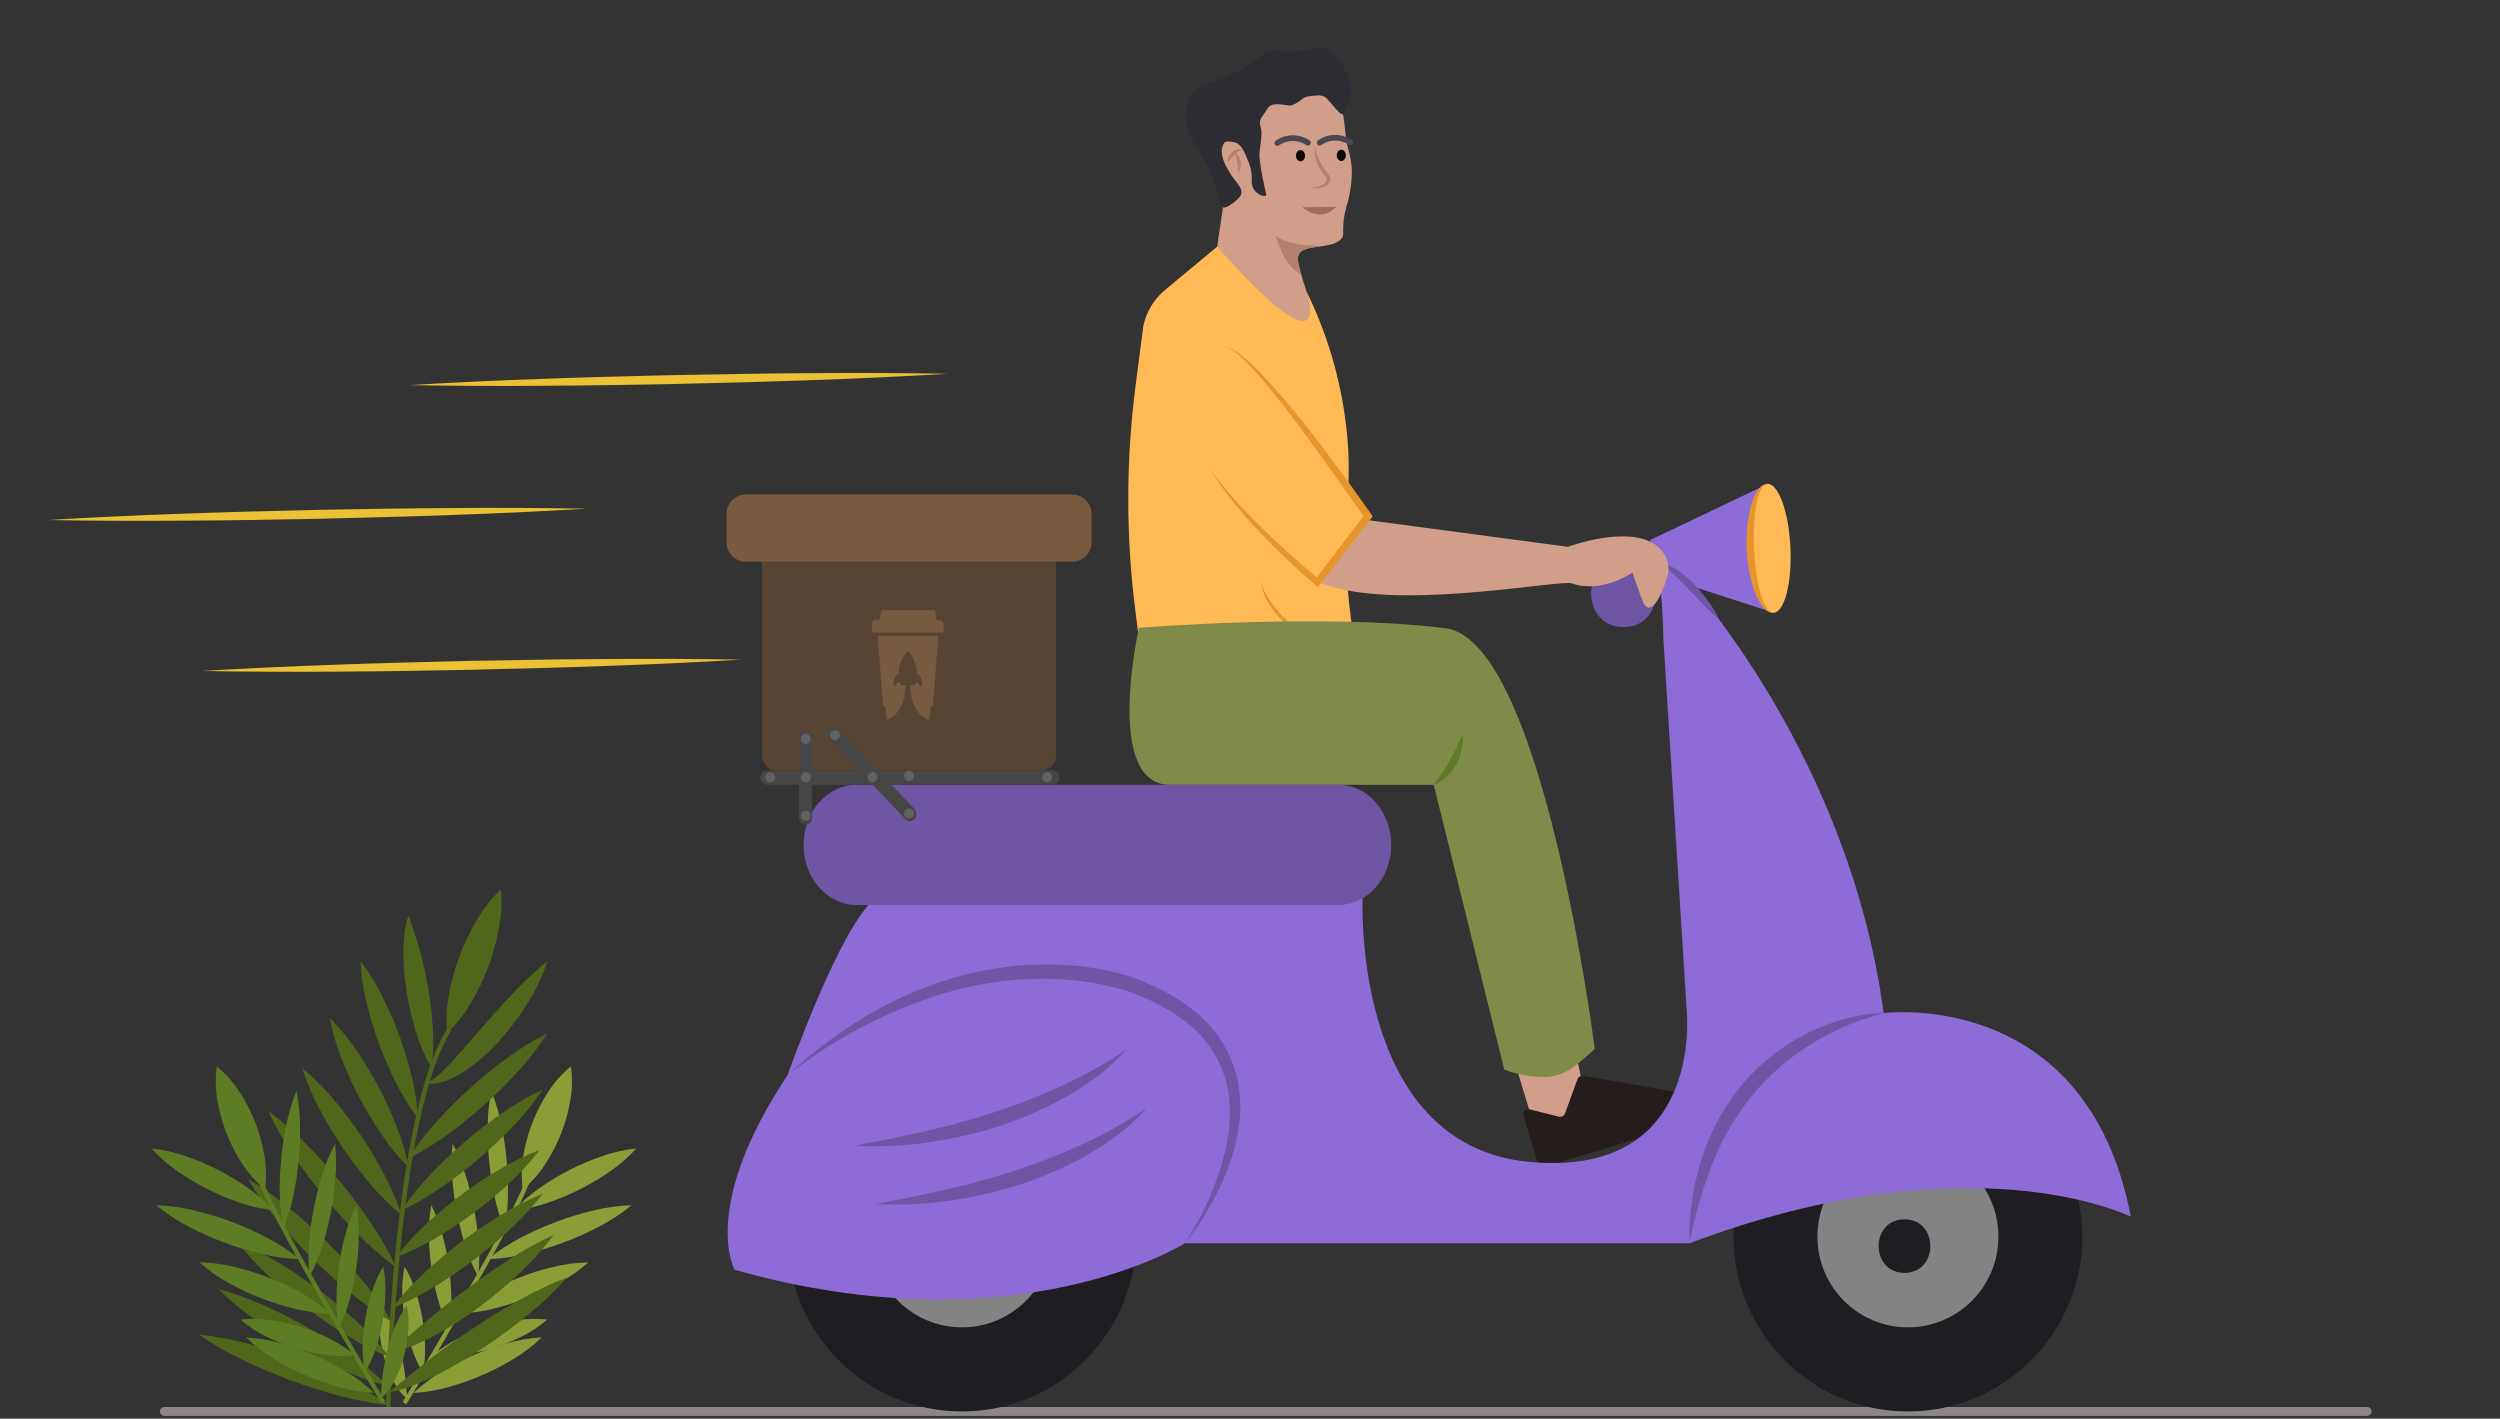 <?xml version="1.0" encoding="UTF-8" standalone="no"?>
<svg
   width="488.329"
   height="277.108"
   viewBox="0 0 488.329 277.108"
   fill="none"
   version="1.1"
   id="svg196"
   sodipodi:docname="Illustration.svg"
   inkscape:version="1.1.2 (0a00cf5339, 2022-02-04)"
   xmlns:inkscape="http://www.inkscape.org/namespaces/inkscape"
   xmlns:sodipodi="http://sodipodi.sourceforge.net/DTD/sodipodi-0.dtd"
   xmlns="http://www.w3.org/2000/svg"
   xmlns:svg="http://www.w3.org/2000/svg">
  <rect x="0" y="0" width="488.329" height="277.108" fill="#333333" stroke="none"/>
  <defs
     id="defs200" />
  <sodipodi:namedview
     id="namedview198"
     pagecolor="#ffffff"
     bordercolor="#666666"
     borderopacity="1.0"
     inkscape:pageshadow="2"
     inkscape:pageopacity="0.0"
     inkscape:pagecheckerboard="0"
     showgrid="false"
     inkscape:zoom="2.8237469"
     inkscape:cx="72.952713"
     inkscape:cy="216.91037"
     inkscape:window-width="1366"
     inkscape:window-height="699"
     inkscape:window-x="0"
     inkscape:window-y="32"
     inkscape:window-maximized="1"
     inkscape:current-layer="svg196" />
  <path
     d="m 79.382,274.31 -0.734,-0.441 c 0.206,-0.342 20.656,-34.426 23.84,-42.918 l 0.802,0.301 c -3.212,8.565 -23.065,41.654 -23.908,43.058 z"
     fill="#8b9d36"
     id="path2" />
  <path
     d="m 95.959,213.079 c 0.866,2.141 1.527,4.36 1.977,6.626 0.459,2.219 0.797,4.462 1.01,6.718 0.22,2.255 0.312,4.522 0.278,6.788 -0.012,2.31 -0.246,4.614 -0.697,6.88 -0.87,-2.14 -1.534,-4.359 -1.982,-6.626 -0.46,-2.219 -0.796,-4.462 -1.006,-6.718 -0.215,-2.256 -0.307,-4.522 -0.274,-6.788 0.014,-2.31 0.246,-4.614 0.693,-6.88 z"
     fill="#8b9d36"
     id="path4" />
  <path
     d="m 88.411,223.399 c 1.054,1.995 1.913,4.088 2.565,6.248 0.657,2.111 1.196,4.258 1.611,6.43 0.422,2.171 0.719,4.365 0.89,6.57 0.195,2.248 0.171,4.51 -0.073,6.754 -1.058,-1.994 -1.919,-4.086 -2.57,-6.247 -0.658,-2.111 -1.194,-4.258 -1.607,-6.431 -0.418,-2.172 -0.713,-4.366 -0.885,-6.57 -0.194,-2.249 -0.171,-4.51 0.069,-6.754 z"
     fill="#8b9d36"
     id="path6" />
  <path
     d="m 84.253,235.415 c 0.928,1.854 1.66,3.8 2.183,5.807 0.528,1.954 0.936,3.939 1.222,5.944 0.29,2.004 0.456,4.024 0.494,6.048 0.06,2.073 -0.1,4.147 -0.476,6.187 -0.932,-1.853 -1.666,-3.799 -2.188,-5.807 -0.529,-1.954 -0.936,-3.94 -1.217,-5.945 -0.287,-2.004 -0.45,-4.024 -0.49,-6.048 -0.059,-2.073 0.099,-4.147 0.472,-6.186 z"
     fill="#8b9d36"
     id="path8" />
  <path
     d="m 79.016,247.408 c 0.932,1.553 1.675,3.212 2.214,4.942 0.539,1.67 0.959,3.377 1.257,5.107 0.303,1.729 0.481,3.477 0.533,5.232 0.073,1.811 -0.072,3.623 -0.433,5.399 -0.936,-1.552 -1.681,-3.211 -2.219,-4.941 -0.54,-1.67 -0.958,-3.377 -1.253,-5.108 -0.299,-1.73 -0.476,-3.478 -0.528,-5.233 -0.072,-1.81 0.072,-3.622 0.429,-5.398 z"
     fill="#8b9d36"
     id="path10" />
  <path
     d="m 74.395,254.904 c 0.951,1.347 1.735,2.804 2.337,4.339 0.59,1.466 1.081,2.97 1.469,4.501 0.385,1.52 0.681,3.062 0.887,4.616 0.096,0.784 0.184,1.563 0.243,2.357 0.03,0.809 0.117,1.616 0.258,2.413 -0.198,-0.106 -0.388,-0.226 -0.568,-0.359 l -0.461,-0.462 c -0.294,-0.315 -0.564,-0.653 -0.807,-1.009 -0.468,-0.687 -0.883,-1.409 -1.24,-2.159 -0.694,-1.459 -1.24,-2.985 -1.628,-4.553 -0.396,-1.555 -0.652,-3.141 -0.766,-4.741 -0.138,-1.653 -0.045,-3.316 0.276,-4.943 z"
     fill="#8b9d36"
     id="path12" />
  <path
     d="m 100.447,236.4 c 1.553,-1.703 3.3,-3.218 5.206,-4.515 1.836,-1.276 3.759,-2.422 5.754,-3.431 1.992,-1.015 4.054,-1.888 6.17,-2.612 2.173,-0.77 4.429,-1.28 6.722,-1.518 -1.549,1.707 -3.296,3.224 -5.203,4.52 -1.836,1.276 -3.759,2.421 -5.757,3.426 -1.994,1.011 -4.057,1.882 -6.172,2.607 -2.173,0.769 -4.428,1.28 -6.72,1.523 z"
     fill="#8b9d36"
     id="path14" />
  <path
     d="m 95.333,245.953 c 1.986,-1.625 4.138,-3.034 6.421,-4.204 2.217,-1.164 4.504,-2.188 6.848,-3.068 2.342,-0.886 4.737,-1.623 7.171,-2.207 2.489,-0.624 5.037,-0.979 7.602,-1.059 -1.983,1.628 -4.135,3.039 -6.419,4.209 -2.216,1.164 -4.504,2.187 -6.85,3.062 -2.343,0.881 -4.738,1.617 -7.173,2.201 -2.488,0.623 -5.036,0.98 -7.6,1.066 z"
     fill="#8b9d36"
     id="path16" />
  <path
     d="m 89.313,256.571 c 1.768,-1.57 3.71,-2.931 5.788,-4.059 2.008,-1.115 4.089,-2.094 6.229,-2.928 2.138,-0.84 4.331,-1.532 6.564,-2.071 2.292,-0.58 4.644,-0.892 7.009,-0.93 -1.766,1.573 -3.707,2.937 -5.786,4.064 -2.008,1.116 -4.09,2.092 -6.232,2.922 -2.139,0.836 -4.333,1.527 -6.565,2.067 -2.292,0.578 -4.643,0.892 -7.007,0.935 z"
     fill="#8b9d36"
     id="path18" />
  <path
     d="m 84.556,264.743 c 1.54,-1.334 3.249,-2.46 5.083,-3.348 1.755,-0.873 3.576,-1.606 5.446,-2.19 1.869,-0.591 3.782,-1.031 5.721,-1.314 2.014,-0.317 4.061,-0.366 6.088,-0.143 -1.538,1.339 -3.247,2.467 -5.082,3.354 -1.755,0.874 -3.577,1.604 -5.449,2.185 -1.87,0.586 -3.783,1.024 -5.723,1.307 -2.013,0.317 -4.059,0.367 -6.085,0.149 z"
     fill="#8b9d36"
     id="path20" />
  <path
     d="m 80.801,272.077 c 1.693,-1.626 3.568,-3.051 5.588,-4.247 1.95,-1.18 3.978,-2.227 6.07,-3.132 2.09,-0.911 4.24,-1.675 6.435,-2.288 2.255,-0.656 4.578,-1.047 6.922,-1.164 -1.69,1.629 -3.564,3.056 -5.585,4.251 -1.949,1.182 -3.978,2.227 -6.073,3.127 -2.091,0.907 -4.242,1.67 -6.437,2.283 -2.254,0.655 -4.576,1.047 -6.92,1.17 z"
     fill="#8b9d36"
     id="path22" />
  <path
     d="m 102.109,232.334 c -0.313,-2.282 -0.257,-4.599 0.166,-6.863 0.373,-2.135 0.958,-4.227 1.749,-6.244 0.783,-2.02 1.77,-3.955 2.947,-5.775 1.226,-1.951 2.761,-3.69 4.544,-5.149 0.32,2.283 0.266,4.602 -0.158,6.867 -0.372,2.134 -0.96,4.225 -1.757,6.24 -0.789,2.018 -1.779,3.952 -2.954,5.772 -1.227,1.949 -2.759,3.689 -4.537,5.152 z"
     fill="#8b9d36"
     id="path24" />
  <path
     d="m 76.241,275.709 -0.856,-0.013 c 0.038,-2.339 1.053,-57.471 12.08,-74.933 l 0.723,0.458 c -10.899,17.259 -11.938,73.918 -11.948,74.488 z"
     fill="#50661a"
     id="path26" />
  <path
     d="m 84.284,208.638 c 0.339,-2.557 0.425,-5.143 0.257,-7.717 -0.142,-2.509 -0.421,-5.008 -0.834,-7.487 -0.4,-2.468 -0.943,-4.913 -1.582,-7.337 -0.638,-2.44 -1.445,-4.787 -2.306,-7.288 -0.243,0.621 -0.428,1.264 -0.552,1.919 -0.138,0.644 -0.239,1.295 -0.302,1.95 -0.134,1.286 -0.192,2.578 -0.174,3.87 0.038,2.543 0.271,5.079 0.697,7.586 0.414,2.499 1.001,4.967 1.755,7.385 0.746,2.479 1.766,4.867 3.042,7.119 z"
     fill="#50661a"
     id="path28" />
  <path
     d="m 97.838,173.726 c -1.895,1.828 -3.52,3.917 -4.827,6.203 -1.272,2.169 -2.355,4.443 -3.235,6.798 -0.888,2.353 -1.568,4.779 -2.03,7.25 -0.517,2.583 -0.66,5.227 -0.424,7.851 1.901,-1.824 3.529,-3.912 4.835,-6.2 1.274,-2.168 2.354,-4.444 3.228,-6.801 0.882,-2.355 1.559,-4.781 2.023,-7.253 0.516,-2.582 0.661,-5.225 0.431,-7.848 z"
     fill="#50661a"
     id="path30" />
  <path
     d="m 106.926,187.777 c -2.249,1.807 -4.372,3.764 -6.357,5.858 -1.964,2.037 -3.839,4.119 -5.673,6.213 l -5.45,6.254 c -0.914,1.025 -1.838,2.034 -2.814,2.99 -0.964,1.013 -2.088,1.861 -3.325,2.512 0.755,0.132 1.529,0.113 2.276,-0.057 0.754,-0.151 1.489,-0.382 2.193,-0.69 1.378,-0.606 2.687,-1.357 3.905,-2.24 2.365,-1.731 4.523,-3.728 6.433,-5.952 1.899,-2.178 3.61,-4.515 5.112,-6.984 1.546,-2.477 2.788,-5.13 3.7,-7.904 z"
     fill="#50661a"
     id="path32" />
  <path
     d="m 106.926,201.828 c -2.772,1.385 -5.416,3.011 -7.902,4.861 -2.46,1.799 -4.827,3.723 -7.09,5.763 -2.268,2.035 -4.43,4.187 -6.475,6.446 -2.1,2.279 -3.993,4.741 -5.655,7.356 2.775,-1.379 5.421,-3.005 7.906,-4.856 2.46,-1.798 4.826,-3.723 7.086,-5.767 2.265,-2.039 4.425,-4.192 6.471,-6.45 2.099,-2.28 3.993,-4.74 5.659,-7.353 z"
     fill="#50661a"
     id="path34" />
  <path
     d="m 106.002,212.853 c -2.793,1.3 -5.465,2.845 -7.984,4.617 -2.492,1.723 -4.893,3.572 -7.196,5.541 -2.307,1.963 -4.509,4.046 -6.599,6.239 -2.145,2.212 -4.087,4.612 -5.802,7.171 2.795,-1.295 5.469,-2.839 7.988,-4.613 2.492,-1.721 4.893,-3.572 7.191,-5.545 2.304,-1.967 4.505,-4.051 6.595,-6.243 2.144,-2.213 4.087,-4.611 5.806,-7.167 z"
     fill="#50661a"
     id="path36" />
  <path
     d="m 105.386,224.637 c -2.779,1.045 -5.456,2.344 -7.997,3.88 -2.508,1.487 -4.935,3.107 -7.271,4.853 -2.34,1.74 -4.583,3.605 -6.721,5.589 -2.196,1.999 -4.2,4.199 -5.988,6.571 2.781,-1.041 5.46,-2.338 8,-3.875 2.509,-1.487 4.935,-3.108 7.268,-4.858 2.337,-1.744 4.579,-3.611 6.717,-5.594 2.195,-2 4.201,-4.198 5.992,-6.566 z"
     fill="#50661a"
     id="path38" />
  <path
     d="m 106.002,233.186 c -2.908,1.17 -5.707,2.592 -8.367,4.249 -2.631,1.609 -5.178,3.35 -7.633,5.216 -2.46,1.86 -4.822,3.845 -7.078,5.948 -2.312,2.117 -4.432,4.434 -6.336,6.924 2.91,-1.165 5.711,-2.586 8.37,-4.244 2.631,-1.609 5.178,-3.351 7.63,-5.221 2.457,-1.864 4.818,-3.85 7.074,-5.952 2.311,-2.118 4.432,-4.433 6.34,-6.92 z"
     fill="#50661a"
     id="path40" />
  <path
     d="m 108.158,241.197 c -3.027,1.408 -5.95,3.03 -8.746,4.854 -2.777,1.778 -5.463,3.658 -8.083,5.619 -2.627,1.95 -5.181,3.983 -7.69,6.084 -2.535,2.083 -4.929,4.252 -7.552,6.401 1.684,-0.277 3.329,-0.757 4.897,-1.43 1.553,-0.649 3.071,-1.38 4.548,-2.189 2.904,-1.625 5.696,-3.442 8.357,-5.439 2.652,-1.988 5.187,-4.128 7.592,-6.408 2.451,-2.287 4.686,-4.795 6.677,-7.492 z"
     fill="#50661a"
     id="path42" />
  <path
     d="m 110.777,249.515 c -3.272,1.272 -6.446,2.78 -9.498,4.514 -3.033,1.69 -5.976,3.504 -8.852,5.414 -2.876,1.909 -5.683,3.917 -8.421,6.023 -1.368,1.056 -2.724,2.131 -4.066,3.224 -1.298,1.152 -2.678,2.208 -4.127,3.161 0.909,0.001 1.811,-0.154 2.668,-0.458 0.86,-0.255 1.695,-0.565 2.52,-0.887 1.647,-0.654 3.238,-1.401 4.798,-2.194 3.098,-1.595 6.101,-3.368 8.996,-5.308 2.894,-1.925 5.689,-3.997 8.373,-6.206 2.733,-2.213 5.277,-4.649 7.608,-7.283 z"
     fill="#50661a"
     id="path44" />
  <path
     d="m 81.629,218.425 c -0.139,-2.78 -0.55,-5.539 -1.228,-8.238 -0.639,-2.65 -1.43,-5.261 -2.367,-7.821 -0.931,-2.562 -2.009,-5.068 -3.231,-7.505 -1.223,-2.5 -2.69,-4.873 -4.381,-7.084 0.134,2.78 0.543,5.54 1.222,8.24 0.639,2.65 1.431,5.26 2.373,7.818 0.935,2.561 2.015,5.066 3.236,7.504 1.224,2.499 2.689,4.872 4.376,7.086 z"
     fill="#50661a"
     id="path46" />
  <path
     d="m 79.803,228.044 c -0.525,-2.765 -1.317,-5.472 -2.364,-8.084 -1.004,-2.569 -2.151,-5.079 -3.438,-7.518 -1.28,-2.442 -2.699,-4.809 -4.251,-7.089 -1.561,-2.342 -3.348,-4.525 -5.335,-6.518 0.52,2.766 1.31,5.474 2.358,8.086 1.003,2.569 2.153,5.078 3.443,7.515 1.284,2.441 2.705,4.807 4.256,7.087 1.562,2.341 3.347,4.524 5.33,6.521 z"
     fill="#50661a"
     id="path48" />
  <path
     d="m 78.421,237.345 c -0.9,-2.806 -2.058,-5.523 -3.46,-8.115 -1.354,-2.557 -2.845,-5.039 -4.466,-7.436 -1.615,-2.4 -3.36,-4.711 -5.228,-6.921 -1.881,-2.269 -3.972,-4.356 -6.243,-6.235 0.895,2.809 2.052,5.527 3.456,8.119 1.353,2.557 2.846,5.039 4.471,7.433 1.619,2.398 3.365,4.707 5.232,6.917 1.882,2.268 3.97,4.357 6.238,6.238 z"
     fill="#50661a"
     id="path50" />
  <path
     d="m 77.409,247.608 c -1.411,-3.033 -3.068,-5.946 -4.954,-8.71 -1.841,-2.748 -3.806,-5.395 -5.894,-7.942 -2.081,-2.551 -4.283,-5.005 -6.605,-7.36 -2.332,-2.4 -4.858,-4.602 -7.554,-6.584 1.406,3.037 3.062,5.951 4.949,8.714 1.841,2.748 3.807,5.394 5.898,7.938 2.086,2.548 4.289,5 6.61,7.356 2.333,2.398 4.858,4.602 7.55,6.588 z"
     fill="#50661a"
     id="path52" />
  <path
     d="m 76.587,258.25 c -1.73,-2.884 -3.692,-5.622 -5.867,-8.188 -2.128,-2.555 -4.369,-4.997 -6.722,-7.325 -2.346,-2.335 -4.803,-4.56 -7.369,-6.674 -2.58,-2.158 -5.333,-4.099 -8.233,-5.804 1.726,2.888 3.686,5.627 5.862,8.192 2.128,2.555 4.37,4.995 6.726,7.321 2.351,2.331 4.809,4.554 7.373,6.67 2.581,2.156 5.333,4.098 8.229,5.808 z"
     fill="#50661a"
     id="path54" />
  <path
     d="m 76.087,265.073 c -1.919,-2.488 -4.052,-4.804 -6.374,-6.921 -2.267,-2.102 -4.639,-4.089 -7.106,-5.953 -2.462,-1.87 -5.019,-3.612 -7.66,-5.22 -2.67,-1.658 -5.48,-3.078 -8.399,-4.242 1.916,2.491 4.048,4.809 6.37,6.926 2.267,2.103 4.639,4.088 7.109,5.948 2.466,1.866 5.023,3.607 7.664,5.215 2.67,1.657 5.479,3.078 8.396,4.247 z"
     fill="#50661a"
     id="path56" />
  <path
     d="m 75.813,270.773 c -2.303,-2.271 -4.794,-4.342 -7.446,-6.192 -2.604,-1.852 -5.287,-3.564 -8.049,-5.138 -2.758,-1.582 -5.593,-3.029 -8.505,-4.341 -2.939,-1.351 -5.988,-2.447 -9.114,-3.276 2.3,2.274 4.79,4.347 7.444,6.197 2.604,1.851 5.288,3.562 8.052,5.133 2.761,1.576 5.597,3.022 8.508,4.335 2.939,1.349 5.987,2.447 9.111,3.282 z"
     fill="#50661a"
     id="path58" />
  <path
     d="m 76.026,274.47 c -2.763,-1.907 -5.676,-3.585 -8.712,-5.019 -2.989,-1.443 -6.037,-2.729 -9.134,-3.88 -3.097,-1.152 -6.248,-2.158 -9.453,-3.019 -3.236,-0.894 -6.541,-1.519 -9.88,-1.869 2.76,1.912 5.673,3.592 8.71,5.024 2.989,1.443 6.035,2.735 9.136,3.875 3.099,1.146 6.248,2.158 9.455,3.013 3.236,0.892 6.54,1.519 9.878,1.875 z"
     fill="#50661a"
     id="path60" />
  <path
     d="m 74.528,274.175 c -0.843,-1.404 -20.696,-34.494 -23.907,-43.058 l 0.801,-0.301 c 3.183,8.492 23.633,42.575 23.839,42.918 z"
     fill="#5e7c24"
     id="path62" />
  <path
     d="m 57.909,213.079 c -0.866,2.141 -1.527,4.36 -1.977,6.626 -0.459,2.219 -0.797,4.462 -1.01,6.718 -0.219,2.255 -0.312,4.522 -0.278,6.788 0.013,2.31 0.246,4.614 0.698,6.88 0.87,-2.14 1.533,-4.359 1.981,-6.626 0.46,-2.219 0.796,-4.462 1.006,-6.718 0.215,-2.256 0.307,-4.522 0.274,-6.788 -0.014,-2.31 -0.246,-4.614 -0.693,-6.88 z"
     fill="#5e7c24"
     id="path64" />
  <path
     d="m 65.457,223.399 c -1.054,1.995 -1.913,4.088 -2.565,6.248 -0.657,2.111 -1.196,4.258 -1.611,6.43 -0.422,2.171 -0.719,4.365 -0.89,6.57 -0.195,2.248 -0.171,4.51 0.074,6.754 1.058,-1.994 1.919,-4.086 2.57,-6.247 0.658,-2.111 1.194,-4.258 1.607,-6.431 0.418,-2.172 0.713,-4.366 0.885,-6.57 0.194,-2.249 0.171,-4.51 -0.069,-6.754 z"
     fill="#5e7c24"
     id="path66" />
  <path
     d="m 69.615,235.415 c -0.928,1.854 -1.66,3.8 -2.183,5.807 -0.529,1.954 -0.937,3.939 -1.222,5.944 -0.291,2.004 -0.456,4.024 -0.494,6.048 -0.06,2.073 0.1,4.147 0.476,6.187 0.932,-1.853 1.666,-3.799 2.188,-5.807 0.529,-1.954 0.936,-3.94 1.217,-5.945 0.287,-2.004 0.45,-4.024 0.49,-6.048 0.059,-2.073 -0.099,-4.147 -0.472,-6.186 z"
     fill="#5e7c24"
     id="path68" />
  <path
     d="m 74.852,247.408 c -0.932,1.553 -1.675,3.212 -2.214,4.942 -0.539,1.67 -0.959,3.377 -1.257,5.107 -0.303,1.729 -0.481,3.477 -0.533,5.232 -0.073,1.811 0.072,3.623 0.433,5.399 0.936,-1.552 1.681,-3.211 2.219,-4.941 0.54,-1.67 0.958,-3.377 1.253,-5.108 0.299,-1.73 0.476,-3.478 0.528,-5.233 0.072,-1.81 -0.072,-3.622 -0.429,-5.398 z"
     fill="#5e7c24"
     id="path70" />
  <path
     d="m 79.473,254.904 c -0.951,1.347 -1.736,2.804 -2.337,4.339 -0.59,1.466 -1.081,2.97 -1.469,4.501 -0.385,1.52 -0.681,3.062 -0.887,4.616 -0.096,0.784 -0.184,1.563 -0.243,2.357 -0.03,0.809 -0.117,1.616 -0.258,2.413 0.198,-0.106 0.388,-0.226 0.568,-0.359 l 0.461,-0.462 c 0.294,-0.315 0.564,-0.653 0.807,-1.009 0.468,-0.687 0.883,-1.409 1.24,-2.159 0.694,-1.459 1.24,-2.985 1.628,-4.553 0.396,-1.555 0.652,-3.141 0.766,-4.741 0.138,-1.653 0.045,-3.316 -0.276,-4.943 z"
     fill="#5e7c24"
     id="path72" />
  <path
     d="m 53.421,236.4 c -1.553,-1.703 -3.3,-3.218 -5.206,-4.515 -1.836,-1.276 -3.759,-2.422 -5.754,-3.431 -1.992,-1.015 -4.054,-1.888 -6.169,-2.612 -2.173,-0.77 -4.43,-1.28 -6.723,-1.518 1.549,1.707 3.296,3.224 5.203,4.52 1.836,1.276 3.76,2.421 5.757,3.426 1.994,1.011 4.057,1.882 6.172,2.607 2.173,0.769 4.428,1.28 6.72,1.523 z"
     fill="#5e7c24"
     id="path74" />
  <path
     d="m 58.535,245.953 c -1.986,-1.625 -4.138,-3.034 -6.421,-4.204 -2.217,-1.163 -4.504,-2.188 -6.848,-3.068 -2.341,-0.886 -4.737,-1.623 -7.171,-2.207 -2.489,-0.624 -5.037,-0.979 -7.602,-1.059 1.983,1.628 4.135,3.039 6.418,4.209 2.217,1.164 4.505,2.187 6.85,3.062 2.343,0.881 4.739,1.617 7.173,2.201 2.489,0.623 5.036,0.98 7.6,1.066 z"
     fill="#5e7c24"
     id="path76" />
  <path
     d="m 64.555,256.571 c -1.768,-1.57 -3.71,-2.931 -5.788,-4.059 -2.008,-1.115 -4.089,-2.094 -6.23,-2.928 -2.138,-0.84 -4.331,-1.532 -6.564,-2.071 -2.292,-0.58 -4.644,-0.892 -7.009,-0.93 1.765,1.573 3.707,2.937 5.786,4.064 2.008,1.116 4.09,2.092 6.232,2.922 2.139,0.836 4.333,1.527 6.566,2.067 2.292,0.578 4.643,0.892 7.007,0.935 z"
     fill="#5e7c24"
     id="path78" />
  <path
     d="m 69.312,264.743 c -1.54,-1.334 -3.249,-2.46 -5.083,-3.348 -1.755,-0.873 -3.576,-1.606 -5.446,-2.19 -1.869,-0.591 -3.782,-1.031 -5.721,-1.314 -2.014,-0.317 -4.061,-0.366 -6.087,-0.143 1.538,1.339 3.247,2.467 5.082,3.354 1.754,0.874 3.576,1.604 5.448,2.185 1.87,0.586 3.783,1.024 5.722,1.307 2.013,0.317 4.059,0.367 6.085,0.149 z"
     fill="#5e7c24"
     id="path80" />
  <path
     d="m 73.067,272.077 c -1.693,-1.626 -3.568,-3.051 -5.588,-4.247 -1.95,-1.18 -3.978,-2.227 -6.07,-3.132 -2.09,-0.911 -4.24,-1.675 -6.435,-2.288 -2.254,-0.656 -4.577,-1.047 -6.922,-1.164 1.69,1.629 3.565,3.056 5.585,4.251 1.949,1.182 3.978,2.227 6.073,3.127 2.091,0.907 4.242,1.67 6.437,2.283 2.254,0.655 4.576,1.047 6.92,1.17 z"
     fill="#5e7c24"
     id="path82" />
  <path
     d="m 51.76,232.334 c 0.312,-2.282 0.256,-4.599 -0.167,-6.863 -0.372,-2.135 -0.958,-4.227 -1.748,-6.244 -0.783,-2.02 -1.77,-3.955 -2.947,-5.775 -1.226,-1.951 -2.761,-3.69 -4.545,-5.149 -0.319,2.283 -0.266,4.602 0.159,6.867 0.371,2.134 0.96,4.225 1.756,6.24 0.789,2.018 1.779,3.952 2.955,5.772 1.227,1.949 2.759,3.689 4.537,5.152 z"
     fill="#5e7c24"
     id="path84" />
  <path
     d="m 185.114,73.009 c -8.758,0.521 -17.518,0.932 -26.28,1.232 -8.762,0.324 -17.526,0.546 -26.291,0.748 -8.765,0.17 -17.53,0.317 -26.298,0.364 -8.767,0.071 -17.537,0.029 -26.309,-0.126 8.758,-0.523 17.518,-0.935 26.28,-1.234 8.762,-0.323 17.526,-0.545 26.291,-0.745 8.765,-0.168 17.531,-0.315 26.298,-0.361 8.768,-0.07 17.537,-0.029 26.309,0.123 z"
     fill="#ebc136"
     id="path86" />
  <path
     d="m 114.579,99.359 c -8.758,0.521 -17.518,0.932 -26.281,1.232 -8.762,0.323 -17.526,0.545 -26.291,0.747 -8.765,0.17 -17.531,0.318 -26.299,0.364 -8.767,0.071 -17.537,0.029 -26.309,-0.125 8.758,-0.524 17.518,-0.935 26.28,-1.235 8.762,-0.323 17.526,-0.545 26.291,-0.745 8.765,-0.167 17.531,-0.315 26.299,-0.361 8.767,-0.07 17.537,-0.029 26.309,0.123 z"
     fill="#ebc136"
     id="path88" />
  <path
     d="m 144.726,128.848 c -8.758,0.521 -17.518,0.932 -26.28,1.231 -8.762,0.324 -17.526,0.546 -26.291,0.748 -8.765,0.17 -17.531,0.317 -26.299,0.364 -8.767,0.071 -17.537,0.029 -26.309,-0.126 8.758,-0.523 17.518,-0.935 26.28,-1.234 8.762,-0.323 17.526,-0.545 26.291,-0.745 8.765,-0.168 17.53,-0.316 26.298,-0.361 8.767,-0.07 17.537,-0.03 26.309,0.123 z"
     fill="#ebc136"
     id="path90" />
  <path
     d="M 462.375,276.574 H 32.103 c -0.231,0 -0.453,-0.092 -0.616,-0.256 -0.163,-0.163 -0.255,-0.385 -0.255,-0.616 0,-0.231 0.092,-0.452 0.255,-0.616 0.163,-0.163 0.385,-0.255 0.616,-0.255 H 462.375 c 0.231,0 0.452,0.092 0.616,0.255 0.163,0.164 0.255,0.385 0.255,0.616 0,0.231 -0.092,0.453 -0.255,0.616 -0.164,0.164 -0.385,0.256 -0.616,0.256 z"
     fill="#8c8686"
     id="path92" />
  <path
     d="m 317.127,122.494 c 8.41,0 8.424,-13.071 0,-13.071 -8.409,0 -8.423,13.071 0,13.071 z"
     fill="#6f56a5"
     id="path94" />
  <path
     d="m 245.836,12.802 c 2.645,-0.426 5.353,-0.217 7.901,0.609 1.194,0.412 5.563,1.919 7.721,6.026 0.82,1.559 1.018,3.442 1.415,7.208 0.248,2.352 1.169,4.03 1.192,6.901 -0.027,2.327 -0.389,4.637 -1.074,6.861 -1.026,3.48 -0.33,5.446 -0.85,6.099 -2.099,2.633 -8.557,0.636 -8.625,4.049 -0.042,2.107 3.591,11.172 3.54,13.64 -0.12,5.753 -9.775,-0.184 -15.593,-8.714 -0.264,-0.387 -4.211,-2.653 -3.832,-6.382 0.203,-1.992 1.813,-11.347 1.64,-12.55 -0.624,-4.351 -2.823,-4.863 -4.598,-10.113 -0.481,-1.318 -0.615,-2.737 -0.39,-4.122 0.225,-1.385 0.802,-2.688 1.676,-3.786 2.519,-3.008 6.015,-5.034 9.877,-5.725 z"
     fill="#d19e8a"
     id="path96" />
  <path
     d="m 262.008,31.446 c 0.488,-0.004 0.88,-0.5 0.875,-1.107 -0.006,-0.607 -0.406,-1.096 -0.894,-1.092 -0.488,0.004 -0.88,0.5 -0.875,1.107 0.005,0.607 0.405,1.096 0.894,1.092 z"
     fill="#0a0709"
     id="path98" />
  <path
     d="m 254.035,31.515 c 0.489,-0.004 0.88,-0.5 0.875,-1.107 -0.005,-0.607 -0.405,-1.096 -0.893,-1.092 -0.489,0.004 -0.881,0.5 -0.875,1.107 0.005,0.607 0.405,1.096 0.893,1.092 z"
     fill="#0a0709"
     id="path100" />
  <path
     d="m 257.777,28.414 c 0.108,-0.001 0.213,-0.033 0.303,-0.093 0.779,-0.548 1.706,-0.848 2.658,-0.86 0.953,-0.012 1.887,0.264 2.679,0.793 0.119,0.087 0.268,0.124 0.414,0.102 0.146,-0.022 0.278,-0.101 0.366,-0.22 0.087,-0.119 0.124,-0.268 0.103,-0.414 -0.022,-0.146 -0.101,-0.278 -0.219,-0.366 -0.981,-0.653 -2.135,-0.999 -3.314,-0.993 -1.179,0.006 -2.329,0.363 -3.304,1.027 -0.1,0.067 -0.176,0.164 -0.217,0.277 -0.041,0.114 -0.043,0.237 -0.008,0.352 0.035,0.115 0.107,0.216 0.204,0.287 0.097,0.071 0.215,0.109 0.335,0.108 z"
     fill="#494752"
     id="path102" />
  <path
     d="m 249.513,28.485 c 0.108,-10e-4 0.213,-0.033 0.303,-0.093 0.781,-0.542 1.707,-0.839 2.658,-0.851 0.951,-0.012 1.884,0.26 2.679,0.782 0.059,0.044 0.126,0.075 0.197,0.093 0.071,0.018 0.145,0.021 0.217,0.011 0.073,-0.011 0.142,-0.036 0.205,-0.073 0.063,-0.038 0.118,-0.087 0.161,-0.146 0.044,-0.059 0.076,-0.126 0.094,-0.197 0.017,-0.071 0.021,-0.145 0.01,-0.217 -0.011,-0.072 -0.035,-0.142 -0.073,-0.205 -0.038,-0.063 -0.087,-0.118 -0.146,-0.161 -0.982,-0.653 -2.136,-0.999 -3.315,-0.993 -1.179,0.006 -2.329,0.363 -3.304,1.027 -0.1,0.067 -0.176,0.164 -0.217,0.277 -0.041,0.113 -0.044,0.237 -0.008,0.352 0.035,0.115 0.107,0.216 0.204,0.287 0.097,0.071 0.215,0.109 0.335,0.108 z"
     fill="#494752"
     id="path104" />
  <path
     d="m 257.019,28.648 c -0.29,0.929 -0.245,1.931 0.126,2.831 0.322,0.905 0.785,1.753 1.372,2.513 l 0.466,0.522 c 0.057,0.051 0.103,0.114 0.136,0.183 0.032,0.07 0.05,0.145 0.053,0.222 -0.034,0.377 -0.215,0.724 -0.505,0.968 -0.711,0.534 -1.597,0.781 -2.482,0.693 0.46,0.184 0.957,0.255 1.45,0.208 0.493,-0.047 0.968,-0.211 1.385,-0.479 0.23,-0.158 0.422,-0.363 0.564,-0.603 0.141,-0.24 0.229,-0.508 0.256,-0.785 0.002,-0.315 -0.116,-0.619 -0.33,-0.85 l -0.45,-0.527 c -0.551,-0.712 -1.025,-1.479 -1.416,-2.29 -0.426,-0.801 -0.642,-1.698 -0.625,-2.606 z"
     fill="#b5806d"
     id="path106" />
  <path
     d="m 242.532,29.144 c -0.345,-0.1 -0.715,-0.078 -1.046,0.062 -0.331,0.131 -0.63,0.328 -0.88,0.581 -0.244,0.248 -0.442,0.536 -0.587,0.851 -0.146,0.314 -0.226,0.653 -0.238,0.999 0.246,-0.218 0.479,-0.451 0.697,-0.697 0.221,-0.22 0.409,-0.455 0.626,-0.656 0.205,-0.211 0.422,-0.412 0.649,-0.6 0.243,-0.203 0.504,-0.384 0.779,-0.54 z"
     fill="#b5806d"
     id="path108" />
  <path
     d="m 241.853,33.736 c 0.228,-0.3 0.39,-0.646 0.475,-1.014 0.084,-0.368 0.09,-0.75 0.015,-1.12 -0.063,-0.374 -0.2,-0.732 -0.403,-1.053 -0.196,-0.322 -0.467,-0.591 -0.789,-0.786 0.203,0.643 0.369,1.297 0.498,1.959 0.108,0.667 0.176,1.339 0.204,2.014 z"
     fill="#b5806d"
     id="path110" />
  <path
     d="m 247.297,37.789 c 0,0 -1.519,-6.312 -1.266,-8.125 0.352,-2.526 0.529,-3.789 0.218,-4.814 -0.498,-1.639 0.301,-1.86 1.316,-3.635 0.953,-1.666 3.959,-0.35 4.704,-0.632 2.091,-0.793 2.006,-1.676 3.424,-1.777 1.453,-0.103 2.518,-0.496 3.465,0.434 0.967,0.95 2.747,3.481 3.177,3.036 0.904,-1.225 1.453,-2.676 1.586,-4.193 -0.002,-1.494 -0.368,-2.965 -1.066,-4.285 -0.351,-0.763 -1.658,-3.604 -4.334,-4.342 -1.541,-0.425 -1.83,0.318 -5.154,0.543 -3.448,0.234 -3.562,-0.537 -5.364,-0.008 -1.995,0.586 -1.911,1.545 -5.312,3.442 -1.128,0.609 -2.288,1.156 -3.476,1.639 -4.275,1.854 -4.838,1.568 -5.817,2.53 -2.11,2.074 -1.732,5.606 -1.641,6.46 0.257,2.403 1.202,3.118 3.277,6.952 3.285,6.073 2.658,8.642 3.851,9.488 0.585,0.415 3.633,-1.792 3.61,-2.866 -0.031,-1.408 -1.049,-1.844 -2.262,-3.87 -0.846,-1.416 -2.063,-3.448 -1.388,-5.306 0.408,-1.123 0.876,-0.821 2.037,-0.723 1.575,0.133 2.368,2.318 3.012,3.922 0.466,1.161 0.673,2.409 0.607,3.658 -0.143,2.786 3.348,3.579 2.796,2.475 z"
     fill="#2e2c33"
     id="path112" />
  <path
     d="m 254.383,40.482 c 0,0 3.51,3.219 6.597,-0.056 z"
     fill="#9d6d5c"
     id="path114" />
  <path
     d="m 255.166,56.848 c 0,0 6.169,17.84 -17.42,-8.661 l -10.249,8.512 c -2.124,1.794 -3.589,4.246 -4.163,6.966 -0.502,3.86 -1.004,7.719 -1.507,11.579 -1.908,14.673 -1.922,29.532 -0.039,44.209 0.508,3.958 1.016,7.916 1.523,11.874 l 44.072,6.052 c -2.48,-8.488 -3.944,-17.24 -4.362,-26.074 -0.496,-10.573 0.813,-15.071 0.314,-23.841 -0.689,-10.642 -3.464,-21.045 -8.169,-30.616 z"
     fill="#ffba55"
     id="path116" />
  <path
     d="m 261.594,128.04 c -0.798,-0.457 -1.611,-0.872 -2.412,-1.308 l -2.353,-1.384 c -1.533,-0.965 -2.998,-2.033 -4.384,-3.199 -1.388,-1.153 -2.643,-2.456 -3.743,-3.887 -0.543,-0.721 -1.026,-1.485 -1.446,-2.284 -0.446,-0.793 -0.786,-1.642 -1.009,-2.524 0.253,1.843 0.943,3.599 2.012,5.121 1.043,1.539 2.298,2.923 3.729,4.11 1.416,1.191 2.945,2.239 4.567,3.128 l 2.473,1.227 c 0.859,0.334 1.705,0.688 2.566,1 z"
     fill="#e6952a"
     id="path118" />
  <path
     d="m 249.275,46.146 c 2.905,2.005 8.471,1.87 8.471,1.87 l 0.018,0.13 c -2.162,0.282 -4.21,0.494 -4.248,2.408 0.102,1.071 0.33,2.126 0.678,3.144 -3.801,-2.142 -4.919,-7.552 -4.919,-7.552 z"
     fill="#b5806d"
     id="path120" />
  <path
     d="m 306.882,200.741 2.359,11.95 23.127,3.725 -30.925,9.392 -6.509,-21.439 z"
     fill="#d19e8a"
     id="path122" />
  <path
     d="m 335.792,216.528 -0.022,-0.071 c -0.164,-0.542 -0.476,-1.028 -0.901,-1.404 -0.425,-0.375 -0.945,-0.625 -1.503,-0.722 l -24.102,-4.188 c -0.236,-0.041 -0.478,0.002 -0.685,0.122 -0.208,0.12 -0.366,0.309 -0.448,0.534 l -2.434,6.679 c -0.087,0.237 -0.258,0.434 -0.481,0.552 -0.223,0.118 -0.481,0.15 -0.726,0.088 l -5.669,-1.421 c -0.175,-0.044 -0.359,-0.04 -0.532,0.01 -0.174,0.05 -0.331,0.146 -0.455,0.276 -0.125,0.131 -0.212,0.293 -0.254,0.468 -0.041,0.176 -0.036,0.359 0.017,0.532 l 2.82,9.288 c 0.078,0.259 0.256,0.476 0.495,0.604 0.239,0.127 0.518,0.154 0.777,0.076 l 33.423,-10.15 c 0.259,-0.079 0.476,-0.257 0.603,-0.496 0.128,-0.239 0.155,-0.518 0.077,-0.777 z"
     fill="#251d1b"
     id="path124" />
  <path
     d="m 222.469,122.634 c 0,0 -7.042,31.218 6.417,30.658 h 51.164 l 13.784,55.637 c 0,0 5.3,2.162 9.9,1.199 3.16,-0.662 5.883,-3.677 7.776,-5.219 0,0 -10.07,-79.764 -29.119,-82.186 -23.761,-3.021 -59.922,-0.089 -59.922,-0.089 z"
     fill="#808b49"
     id="path126" />
  <path
     d="m 280.05,153.292 c 1.18,-1.481 2.233,-3.058 3.151,-4.714 0.428,-0.817 0.867,-1.634 1.251,-2.496 0.406,-0.856 0.754,-1.742 1.221,-2.651 0.13,1.003 0.081,2.02 -0.145,3.006 -0.208,0.995 -0.564,1.954 -1.056,2.843 -0.491,0.895 -1.117,1.707 -1.858,2.409 -0.72,0.724 -1.598,1.272 -2.564,1.603 z"
     fill="#5e7c24"
     id="path128" />
  <path
     d="m 239.121,68.073 c 0,0 1.996,-4.758 28.119,32.765 l -9.926,12.884 c 0,0 -14.411,-11.861 -20.939,-22.099"
     fill="#ffba55"
     id="path130" />
  <path
     d="m 322.305,105.502 23.04,-10.991 1.182,25.184 -22.154,-7.171 z"
     fill="#8e6cd8"
     id="path132" />
  <path
     d="m 187.901,275.702 c 18.808,0 34.055,-15.29 34.055,-34.151 0,-18.862 -15.247,-34.152 -34.055,-34.152 -18.808,0 -34.055,15.29 -34.055,34.152 0,18.861 15.247,34.151 34.055,34.151 z"
     fill="#1e1d22"
     id="path134" />
  <path
     d="m 187.901,259.275 c 9.761,0 17.674,-7.936 17.674,-17.724 0,-9.789 -7.913,-17.724 -17.674,-17.724 -9.761,0 -17.674,7.935 -17.674,17.724 0,9.788 7.913,17.724 17.674,17.724 z"
     fill="#848384"
     id="path136" />
  <path
     d="m 187.229,245.991 c 3.333,0 3.338,-5.18 0,-5.18 -3.333,0 -3.339,5.18 0,5.18 z"
     fill="#ffffff"
     id="path138" />
  <path
     d="m 372.677,275.702 c 18.808,0 34.055,-15.29 34.055,-34.151 0,-18.862 -15.247,-34.152 -34.055,-34.152 -18.809,0 -34.056,15.29 -34.056,34.152 0,18.861 15.247,34.151 34.056,34.151 z"
     fill="#1e1d22"
     id="path140" />
  <path
     d="m 372.677,259.275 c 9.761,0 17.674,-7.936 17.674,-17.724 0,-9.789 -7.913,-17.724 -17.674,-17.724 -9.762,0 -17.675,7.935 -17.675,17.724 0,9.788 7.913,17.724 17.675,17.724 z"
     fill="#848384"
     id="path142" />
  <path
     d="m 372.004,248.629 c 6.728,0 6.739,-10.456 0,-10.456 -6.727,0 -6.738,10.456 0,10.456 z"
     fill="#1e1d22"
     id="path144" />
  <path
     d="m 416.216,237.66 c 0,0 -31.038,-15.563 -86.216,5.188 h -98.56 c 0,0 -32.762,20.75 -87.94,5.187 0,0 -6.897,-12.104 10.346,-38.042 0,0 10.346,-29.396 17.243,-34.583 l 95.079,0.049 c 0,0 -2.219,48.006 32.268,51.465 34.486,3.458 31.037,-29.396 31.037,-29.396 l -4.564,-72.712 c -0.079,-4.611 -0.393,-9.215 -0.942,-13.794 -0.628,-5.34 -2.439,-4.597 -0.283,-3.516 3.448,1.729 37.354,38.507 44.251,90.383 0,0 39.659,-5.188 48.281,39.771 z"
     fill="#8e6cd8"
     id="path146" />
  <path
     d="m 367.935,197.889 c -5.089,1.321 -9.945,3.414 -14.401,6.206 -2.186,1.372 -4.257,2.92 -6.192,4.629 -1.943,1.682 -3.721,3.546 -5.312,5.565 -1.629,1.993 -3.079,4.125 -4.334,6.373 -0.347,0.544 -0.629,1.125 -0.93,1.697 -0.289,0.578 -0.619,1.136 -0.875,1.731 -0.516,1.188 -1.095,2.352 -1.549,3.573 -1.89,4.924 -3.343,10.005 -4.342,15.185 -0.129,-5.397 0.615,-10.78 2.204,-15.939 1.577,-5.253 4.146,-10.156 7.566,-14.443 5.199,-6.422 12.256,-11.081 20.205,-13.338 2.589,-0.752 5.264,-1.169 7.96,-1.239 z"
     fill="#6f56a5"
     id="path148" />
  <path
     d="m 231.44,242.848 c 3.06,-4.682 5.451,-9.769 7.104,-15.113 1.61,-5.268 2.297,-10.894 1.043,-16.106 -1.322,-5.208 -4.514,-9.748 -8.966,-12.756 -0.274,-0.194 -0.528,-0.412 -0.816,-0.589 l -0.861,-0.53 c -0.578,-0.348 -1.131,-0.734 -1.729,-1.052 -1.223,-0.597 -2.377,-1.293 -3.672,-1.784 l -1.899,-0.799 c -0.613,-0.255 -1.239,-0.478 -1.874,-0.669 -1.287,-0.4 -2.611,-0.73 -3.944,-1.012 -5.376,-1.125 -10.882,-1.497 -16.36,-1.107 -2.747,0.182 -5.482,0.527 -8.189,1.034 -2.71,0.511 -5.381,1.216 -8.037,1.989 -10.625,3.482 -20.57,8.773 -29.394,15.639 l 3.144,-2.82 3.291,-2.656 3.407,-2.518 c 1.175,-0.784 2.337,-1.594 3.529,-2.36 4.821,-3.024 9.955,-5.518 15.312,-7.438 5.406,-1.898 11.028,-3.111 16.735,-3.613 5.742,-0.48 11.522,-0.139 17.168,1.011 1.412,0.309 2.814,0.67 4.206,1.116 0.686,0.221 1.412,0.468 2.086,0.763 l 1.978,0.852 c 1.332,0.519 2.594,1.279 3.886,1.93 0.638,0.347 1.24,0.769 1.861,1.15 0.629,0.375 1.23,0.795 1.799,1.255 4.885,3.457 8.292,8.625 9.545,14.478 0.558,2.874 0.635,5.821 0.229,8.721 -0.4,2.847 -1.117,5.639 -2.137,8.326 -1.024,2.651 -2.252,5.217 -3.672,7.678 -1.393,2.456 -2.989,4.791 -4.773,6.98 z"
     fill="#6f56a5"
     id="path150" />
  <path
     d="m 167.314,176.778 h 94.092 c 5.714,0 10.346,-5.258 10.346,-11.743 0,-6.485 -4.632,-11.743 -10.346,-11.743 h -94.092 c -5.714,0 -10.346,5.258 -10.346,11.743 0,6.485 4.632,11.743 10.346,11.743 z"
     fill="#6f56a5"
     id="path152" />
  <path
     d="m 220.06,204.909 c -1.567,1.845 -3.329,3.514 -5.257,4.977 -1.915,1.487 -3.93,2.841 -6.031,4.052 -1.028,0.651 -2.118,1.179 -3.194,1.74 -1.069,0.578 -2.182,1.056 -3.284,1.563 -0.55,0.256 -1.108,0.493 -1.665,0.734 l -1.699,0.646 c -1.139,0.413 -2.26,0.883 -3.414,1.249 -4.604,1.495 -9.329,2.585 -14.121,3.259 -2.38,0.394 -4.802,0.492 -7.194,0.706 -2.408,0.075 -4.817,0.078 -7.216,-0.008 2.353,-0.558 4.706,-0.94 7.039,-1.408 l 3.486,-0.755 c 1.159,-0.251 2.327,-0.445 3.469,-0.763 1.148,-0.294 2.295,-0.576 3.447,-0.833 1.157,-0.236 2.276,-0.623 3.414,-0.928 1.129,-0.338 2.289,-0.568 3.402,-0.953 l 3.362,-1.074 c 1.129,-0.334 2.221,-0.77 3.334,-1.149 l 1.66,-0.594 c 0.543,-0.223 1.085,-0.45 1.635,-0.659 2.209,-0.813 4.34,-1.806 6.487,-2.772 1.06,-0.51 2.133,-1.004 3.172,-1.559 l 1.578,-0.807 1.545,-0.867 c 2.087,-1.147 4.105,-2.414 6.045,-3.797 z"
     fill="#6f56a5"
     id="path154" />
  <path
     d="m 224.093,216.315 c -1.566,1.845 -3.329,3.514 -5.257,4.977 -1.915,1.487 -3.93,2.841 -6.031,4.052 -1.027,0.651 -2.117,1.179 -3.193,1.74 -1.07,0.578 -2.182,1.056 -3.285,1.563 -0.55,0.256 -1.108,0.493 -1.665,0.734 l -1.699,0.646 c -1.138,0.413 -2.26,0.883 -3.414,1.249 -4.603,1.495 -9.328,2.585 -14.121,3.259 -2.38,0.394 -4.802,0.492 -7.193,0.706 -2.409,0.075 -4.818,0.078 -7.216,-0.008 2.352,-0.558 4.705,-0.94 7.039,-1.408 l 3.485,-0.755 c 1.16,-0.251 2.327,-0.445 3.47,-0.763 1.147,-0.294 2.295,-0.576 3.446,-0.833 1.157,-0.236 2.277,-0.623 3.415,-0.928 1.129,-0.338 2.288,-0.568 3.401,-0.953 l 3.363,-1.074 c 1.128,-0.334 2.22,-0.77 3.333,-1.149 l 1.661,-0.594 c 0.543,-0.223 1.085,-0.45 1.634,-0.659 2.209,-0.813 4.34,-1.806 6.487,-2.772 1.06,-0.51 2.134,-1.004 3.172,-1.559 l 1.578,-0.807 1.545,-0.867 c 2.087,-1.147 4.106,-2.414 6.045,-3.797 z"
     fill="#6f56a5"
     id="path156" />
  <path
     d="m 346.406,119.7 c 2.16,-0.101 3.646,-5.821 3.319,-12.775 -0.326,-6.955 -2.341,-12.51 -4.501,-12.409 -2.159,0.101 -3.645,5.822 -3.319,12.776 0.327,6.954 2.342,12.51 4.501,12.408 z"
     fill="#ffba55"
     id="path158" />
  <path
     d="m 345.224,94.516 c -0.269,0.077 -0.519,0.211 -0.73,0.395 -0.212,0.184 -0.38,0.411 -0.494,0.667 -0.267,0.49 -0.473,1.01 -0.614,1.55 -0.293,1.09 -0.496,2.202 -0.606,3.325 -0.413,4.529 -0.198,9.093 0.638,13.563 0.216,1.108 0.522,2.196 0.915,3.253 0.19,0.525 0.444,1.024 0.756,1.486 0.137,0.244 0.326,0.455 0.553,0.619 0.228,0.163 0.489,0.274 0.764,0.325 -0.304,0.02 -0.609,-0.03 -0.89,-0.148 -0.281,-0.118 -0.531,-0.3 -0.73,-0.53 -0.428,-0.428 -0.796,-0.912 -1.093,-1.438 -0.58,-1.041 -1.041,-2.144 -1.373,-3.289 -1.298,-4.558 -1.523,-9.355 -0.656,-14.014 0.224,-1.171 0.579,-2.312 1.059,-3.403 0.246,-0.552 0.567,-1.068 0.953,-1.534 0.176,-0.248 0.408,-0.453 0.676,-0.596 0.269,-0.144 0.568,-0.223 0.872,-0.232 z"
     fill="#e6952a"
     id="path160" />
  <path
     d="m 335.898,121.165 c -1.076,-0.945 -2.065,-1.937 -3.036,-2.938 l -2.88,-3.001 c -0.945,-1.005 -1.908,-1.985 -2.901,-2.915 -0.493,-0.464 -1.013,-0.897 -1.559,-1.297 -0.534,-0.426 -1.166,-0.712 -1.838,-0.83 0.725,-0.176 1.489,-0.107 2.17,0.199 0.679,0.273 1.326,0.621 1.927,1.037 1.179,0.818 2.268,1.757 3.25,2.802 0.975,1.03 1.877,2.127 2.698,3.282 0.838,1.148 1.564,2.374 2.169,3.661 z"
     fill="#6f56a5"
     id="path162" />
  <path
     d="m 203.452,150.463 h -51.776 c -0.747,0 -1.463,-0.297 -1.991,-0.825 -0.529,-0.529 -0.825,-1.245 -0.825,-1.992 v -37.926 h 57.409 v 37.926 c 0,0.747 -0.297,1.463 -0.825,1.992 -0.529,0.528 -1.245,0.825 -1.992,0.825 z"
     fill="#584432"
     id="path164" />
  <path
     d="m 184.147,121.455 c -0.186,-0.284 -0.456,-0.292 -0.765,-0.301 -0.035,-0.001 -0.07,-0.002 -0.106,-0.004 -0.028,-10e-4 -0.058,-10e-4 -0.089,0 -0.125,0.002 -0.272,0.004 -0.345,-0.101 -0.086,-0.122 -0.078,-0.357 -0.071,-0.551 0.002,-0.062 0.004,-0.119 0.003,-0.167 -0.012,-0.452 -0.037,-0.931 -0.212,-1.091 -0.131,-0.12 -0.525,-0.104 -0.888,-0.088 -0.117,0.005 -0.232,0.009 -0.333,0.009 h -7.723 c -0.156,0 -0.319,-0.012 -0.479,-0.025 -0.312,-0.024 -0.613,-0.047 -0.827,0.025 -0.311,0.106 -0.332,0.663 -0.352,1.188 l -0.001,0.028 c -0.016,0.433 -0.124,0.767 -0.48,0.733 -0.414,-0.038 -0.826,-0.05 -1.013,0.324 -0.221,0.443 -0.175,0.906 -0.094,1.737 0.012,0.118 0.024,0.244 0.037,0.379 h 13.857 c 0.008,-0.098 0.017,-0.195 0.025,-0.291 0.065,-0.747 0.121,-1.398 -0.144,-1.804 z"
     fill="#785a3f"
     id="path166" />
  <path
     fill-rule="evenodd"
     clip-rule="evenodd"
     d="m 171.488,124.374 c 0.216,2.925 0.431,5.855 0.645,8.784 v 0.002 c 0.116,1.59 0.232,3.181 0.349,4.771 h 0.442 c 0.03,0.249 0.065,0.556 0.101,0.88 0.074,0.658 0.155,1.384 0.224,1.831 h 0.049 c 0.45,-0.165 3.563,-1.494 3.565,-6.787 -0.001,-0.015 0,-0.03 0.001,-0.045 h -0.769 c -0.037,0 -0.073,-0.013 -0.103,-0.035 -0.029,-0.023 -0.05,-0.054 -0.06,-0.09 -0.075,-0.185 -0.135,-0.375 -0.18,-0.569 -0.453,0.255 -0.812,0.645 -1.027,1.114 -0.204,-0.481 -0.231,-1.016 -0.076,-1.514 0.156,-0.497 0.483,-0.925 0.926,-1.209 0.005,-1.544 0.584,-3.033 1.627,-4.184 l 0.016,-0.014 c 0.03,-0.027 0.069,-0.041 0.109,-0.042 0.023,0.001 0.046,0.006 0.068,0.015 0.021,0.01 0.04,0.023 0.056,0.041 1.055,1.153 1.63,2.656 1.613,4.209 0.45,0.276 0.784,0.703 0.94,1.204 0.155,0.5 0.122,1.039 -0.094,1.517 -0.214,-0.47 -0.574,-0.86 -1.027,-1.114 -0.028,0.188 -0.079,0.372 -0.152,0.548 -0.025,0.075 -0.076,0.123 -0.127,0.123 h -0.82 c 0.001,0.009 0.002,0.018 0.003,0.027 v 0.002 0.005 c 0,0.007 0,0.015 0,0.023 0.011,5.444 3.322,6.68 3.601,6.775 h 0.095 c 0.024,-0.429 0.104,-1.021 0.181,-1.598 0.053,-0.397 0.106,-0.788 0.139,-1.113 h 0.447 c 0.143,-2.003 0.29,-4 0.437,-5.997 l 10e-4,-0.001 v -0.001 c 0.188,-2.555 0.376,-5.109 0.556,-7.676 h -11.727 c -0.034,0.007 -0.032,0.062 -0.029,0.118 z m 5.839,2.893 h -0.001 0.002 z"
     fill="#785a3f"
     id="path168" />
  <path
     d="m 213.219,100.576 v 5.157 c 0.048,1.005 -0.303,1.989 -0.977,2.737 -0.675,0.747 -1.618,1.197 -2.623,1.252 h -64.114 c -1.005,-0.055 -1.946,-0.506 -2.62,-1.253 -0.673,-0.748 -1.023,-1.731 -0.973,-2.736 v -5.157 c -0.049,-1.003 0.302,-1.986 0.975,-2.732 0.673,-0.746 1.615,-1.195 2.618,-1.249 h 64.114 c 1.004,0.054 1.946,0.503 2.621,1.248 0.674,0.746 1.026,1.729 0.979,2.733 z"
     fill="#785a3f"
     id="path170" />
  <path
     d="m 205.634,150.488 h -34.148 l -7.702,-8.099 c -0.114,-0.126 -0.255,-0.226 -0.412,-0.292 -0.157,-0.067 -0.327,-0.099 -0.497,-0.094 -0.17,0.005 -0.338,0.047 -0.491,0.123 -0.152,0.075 -0.287,0.183 -0.394,0.315 -0.234,0.282 -0.357,0.638 -0.349,1.004 0.009,0.365 0.149,0.716 0.396,0.986 l 5.759,6.057 h -9.187 v -6.392 c 0.018,-0.177 -0.001,-0.357 -0.057,-0.527 -0.055,-0.17 -0.146,-0.326 -0.266,-0.459 -0.119,-0.132 -0.265,-0.238 -0.429,-0.311 -0.163,-0.073 -0.34,-0.11 -0.518,-0.11 -0.179,0 -0.355,0.037 -0.519,0.11 -0.163,0.073 -0.309,0.179 -0.429,0.311 -0.119,0.133 -0.21,0.289 -0.265,0.459 -0.056,0.17 -0.075,0.35 -0.057,0.527 v 6.392 h -6.272 c -0.349,0.036 -0.671,0.199 -0.906,0.459 -0.234,0.26 -0.364,0.598 -0.364,0.948 0,0.35 0.13,0.688 0.364,0.948 0.235,0.259 0.557,0.423 0.906,0.459 h 6.272 v 6.392 c -0.018,0.177 0.001,0.357 0.057,0.527 0.055,0.17 0.146,0.326 0.265,0.459 0.12,0.132 0.266,0.238 0.429,0.311 0.164,0.072 0.34,0.11 0.519,0.11 0.178,0 0.355,-0.038 0.518,-0.11 0.164,-0.073 0.31,-0.179 0.429,-0.311 0.12,-0.133 0.211,-0.289 0.266,-0.459 0.056,-0.17 0.075,-0.35 0.057,-0.527 v -6.392 h 11.863 l 6.397,6.727 c 0.115,0.126 0.256,0.225 0.413,0.292 0.157,0.067 0.326,0.098 0.496,0.093 0.171,-0.004 0.338,-0.046 0.491,-0.122 0.153,-0.075 0.287,-0.183 0.395,-0.315 0.233,-0.282 0.357,-0.638 0.348,-1.004 -0.008,-0.365 -0.149,-0.716 -0.395,-0.986 l -4.455,-4.685 h 31.472 c 0.348,-0.036 0.671,-0.2 0.905,-0.459 0.235,-0.26 0.365,-0.598 0.365,-0.948 0,-0.35 -0.13,-0.688 -0.365,-0.948 -0.234,-0.26 -0.557,-0.423 -0.905,-0.459 z"
     fill="#464646"
     id="path172" />
  <path
     d="m 266.946,101.568 39.307,5.241 c 0,0 16.054,-5.958 19.324,2.491 0.432,1.167 0.445,2.448 0.036,3.624 -0.981,2.939 -3.299,8.743 -4.997,3.9 l -1.745,-4.979 c 0,0 -6.026,4.173 -11.848,2.104 -2.103,-0.748 -30.253,4.736 -45.429,1.034 l -4.28,-1.261 z"
     fill="#d19e8a"
     id="path174" />
  <path
     d="m 239.121,68.073 c 0.125,-0.214 0.406,-0.215 0.625,-0.193 0.228,0.043 0.451,0.107 0.667,0.192 0.416,0.199 0.816,0.432 1.194,0.696 0.386,0.252 0.754,0.529 1.102,0.831 0.349,0.298 0.724,0.572 1.051,0.893 1.362,1.234 2.651,2.544 3.902,3.885 2.497,2.691 4.797,5.545 7.104,8.392 2.29,2.86 4.502,5.78 6.666,8.732 2.202,2.928 4.265,5.95 6.4,8.924 l 0.307,0.428 -0.328,0.425 -4.974,6.432 -5.003,6.411 -0.424,0.543 -0.513,-0.437 c -1.958,-1.664 -3.848,-3.371 -5.69,-5.143 -1.842,-1.77 -3.652,-3.571 -5.405,-5.429 -1.752,-1.857 -3.451,-3.767 -5.036,-5.771 -1.604,-1.986 -3.071,-4.078 -4.391,-6.263 1.483,2.064 3.075,4.048 4.771,5.941 1.7,1.886 3.478,3.698 5.269,5.494 1.804,1.783 3.666,3.509 5.556,5.201 1.899,1.678 3.81,3.359 5.76,4.957 l -0.937,0.106 4.923,-6.472 4.951,-6.451 -0.021,0.852 c -2.102,-2.985 -4.174,-5.994 -6.309,-8.954 -2.104,-2.984 -4.273,-5.919 -6.432,-8.861 -2.19,-2.916 -4.399,-5.825 -6.759,-8.601 -1.164,-1.402 -2.366,-2.773 -3.643,-4.069 -0.306,-0.339 -0.658,-0.625 -0.986,-0.941 -0.326,-0.316 -0.672,-0.611 -1.034,-0.883 -0.351,-0.287 -0.724,-0.546 -1.117,-0.772 -0.202,-0.097 -0.412,-0.176 -0.629,-0.235 -0.209,-0.036 -0.477,-0.061 -0.617,0.14 z"
     fill="#e6952a"
     id="path176" />
  <path
     d="m 157.39,152.82 c 0.259,-0.009 0.506,-0.118 0.686,-0.305 0.181,-0.187 0.282,-0.437 0.282,-0.697 0,-0.26 -0.101,-0.51 -0.282,-0.697 -0.18,-0.187 -0.427,-0.297 -0.686,-0.306 -0.26,0.009 -0.507,0.119 -0.687,0.306 -0.181,0.187 -0.282,0.437 -0.282,0.697 0,0.26 0.101,0.51 0.282,0.697 0.18,0.187 0.427,0.296 0.687,0.305 z"
     fill="#616161"
     id="path178" />
  <path
     d="m 157.39,160.354 c 0.259,-0.009 0.506,-0.118 0.686,-0.305 0.181,-0.187 0.282,-0.437 0.282,-0.697 0,-0.26 -0.101,-0.51 -0.282,-0.697 -0.18,-0.187 -0.427,-0.297 -0.686,-0.306 -0.26,0.009 -0.507,0.119 -0.687,0.306 -0.181,0.187 -0.282,0.437 -0.282,0.697 0,0.26 0.101,0.51 0.282,0.697 0.18,0.187 0.427,0.296 0.687,0.305 z"
     fill="#616161"
     id="path180" />
  <path
     d="m 163.103,144.621 c 0.26,-0.009 0.506,-0.118 0.687,-0.306 0.181,-0.187 0.282,-0.436 0.282,-0.696 0,-0.261 -0.101,-0.51 -0.282,-0.697 -0.181,-0.187 -0.427,-0.297 -0.687,-0.306 -0.26,0.009 -0.506,0.119 -0.686,0.306 -0.181,0.187 -0.282,0.436 -0.282,0.697 0,0.26 0.101,0.509 0.282,0.696 0.18,0.188 0.426,0.297 0.686,0.306 z"
     fill="#616161"
     id="path182" />
  <path
     d="m 157.39,145.307 c 0.259,-0.009 0.506,-0.119 0.686,-0.306 0.181,-0.187 0.282,-0.437 0.282,-0.697 0,-0.26 -0.101,-0.509 -0.282,-0.696 -0.18,-0.187 -0.427,-0.297 -0.686,-0.306 -0.26,0.009 -0.506,0.119 -0.687,0.306 -0.181,0.187 -0.282,0.436 -0.282,0.696 0,0.26 0.101,0.51 0.282,0.697 0.181,0.187 0.427,0.297 0.687,0.306 z"
     fill="#616161"
     id="path184" />
  <path
     d="m 170.417,152.82 c 0.26,-0.009 0.506,-0.118 0.687,-0.305 0.18,-0.187 0.281,-0.437 0.281,-0.697 0,-0.26 -0.101,-0.51 -0.281,-0.697 -0.181,-0.187 -0.427,-0.297 -0.687,-0.306 -0.26,0.009 -0.506,0.119 -0.687,0.306 -0.18,0.187 -0.281,0.437 -0.281,0.697 0,0.26 0.101,0.51 0.281,0.697 0.181,0.187 0.427,0.296 0.687,0.305 z"
     fill="#616161"
     id="path186" />
  <path
     d="m 177.564,152.554 c 0.26,-0.009 0.506,-0.119 0.687,-0.306 0.181,-0.187 0.281,-0.436 0.281,-0.696 0,-0.261 -0.1,-0.51 -0.281,-0.697 -0.181,-0.187 -0.427,-0.297 -0.687,-0.306 -0.26,0.009 -0.506,0.119 -0.687,0.306 -0.18,0.187 -0.281,0.436 -0.281,0.697 0,0.26 0.101,0.509 0.281,0.696 0.181,0.187 0.427,0.297 0.687,0.306 z"
     fill="#616161"
     id="path188" />
  <path
     d="m 177.564,159.89 c 0.26,-0.009 0.506,-0.118 0.687,-0.305 0.181,-0.187 0.281,-0.437 0.281,-0.697 0,-0.26 -0.1,-0.51 -0.281,-0.697 -0.181,-0.187 -0.427,-0.297 -0.687,-0.306 -0.26,0.009 -0.506,0.119 -0.687,0.306 -0.18,0.187 -0.281,0.437 -0.281,0.697 0,0.26 0.101,0.51 0.281,0.697 0.181,0.187 0.427,0.296 0.687,0.305 z"
     fill="#616161"
     id="path190" />
  <path
     d="m 150.457,152.82 c 0.26,-0.009 0.506,-0.118 0.687,-0.305 0.18,-0.187 0.281,-0.437 0.281,-0.697 0,-0.26 -0.101,-0.51 -0.281,-0.697 -0.181,-0.187 -0.427,-0.297 -0.687,-0.306 -0.26,0.009 -0.506,0.119 -0.687,0.306 -0.18,0.187 -0.281,0.437 -0.281,0.697 0,0.26 0.101,0.51 0.281,0.697 0.181,0.187 0.427,0.296 0.687,0.305 z"
     fill="#616161"
     id="path192" />
  <path
     d="m 204.547,152.82 c 0.26,-0.009 0.506,-0.118 0.686,-0.305 0.181,-0.187 0.282,-0.437 0.282,-0.697 0,-0.26 -0.101,-0.51 -0.282,-0.697 -0.18,-0.187 -0.426,-0.297 -0.686,-0.306 -0.26,0.009 -0.506,0.119 -0.687,0.306 -0.181,0.187 -0.282,0.437 -0.282,0.697 0,0.26 0.101,0.51 0.282,0.697 0.181,0.187 0.427,0.296 0.687,0.305 z"
     fill="#616161"
     id="path194" />
</svg>
